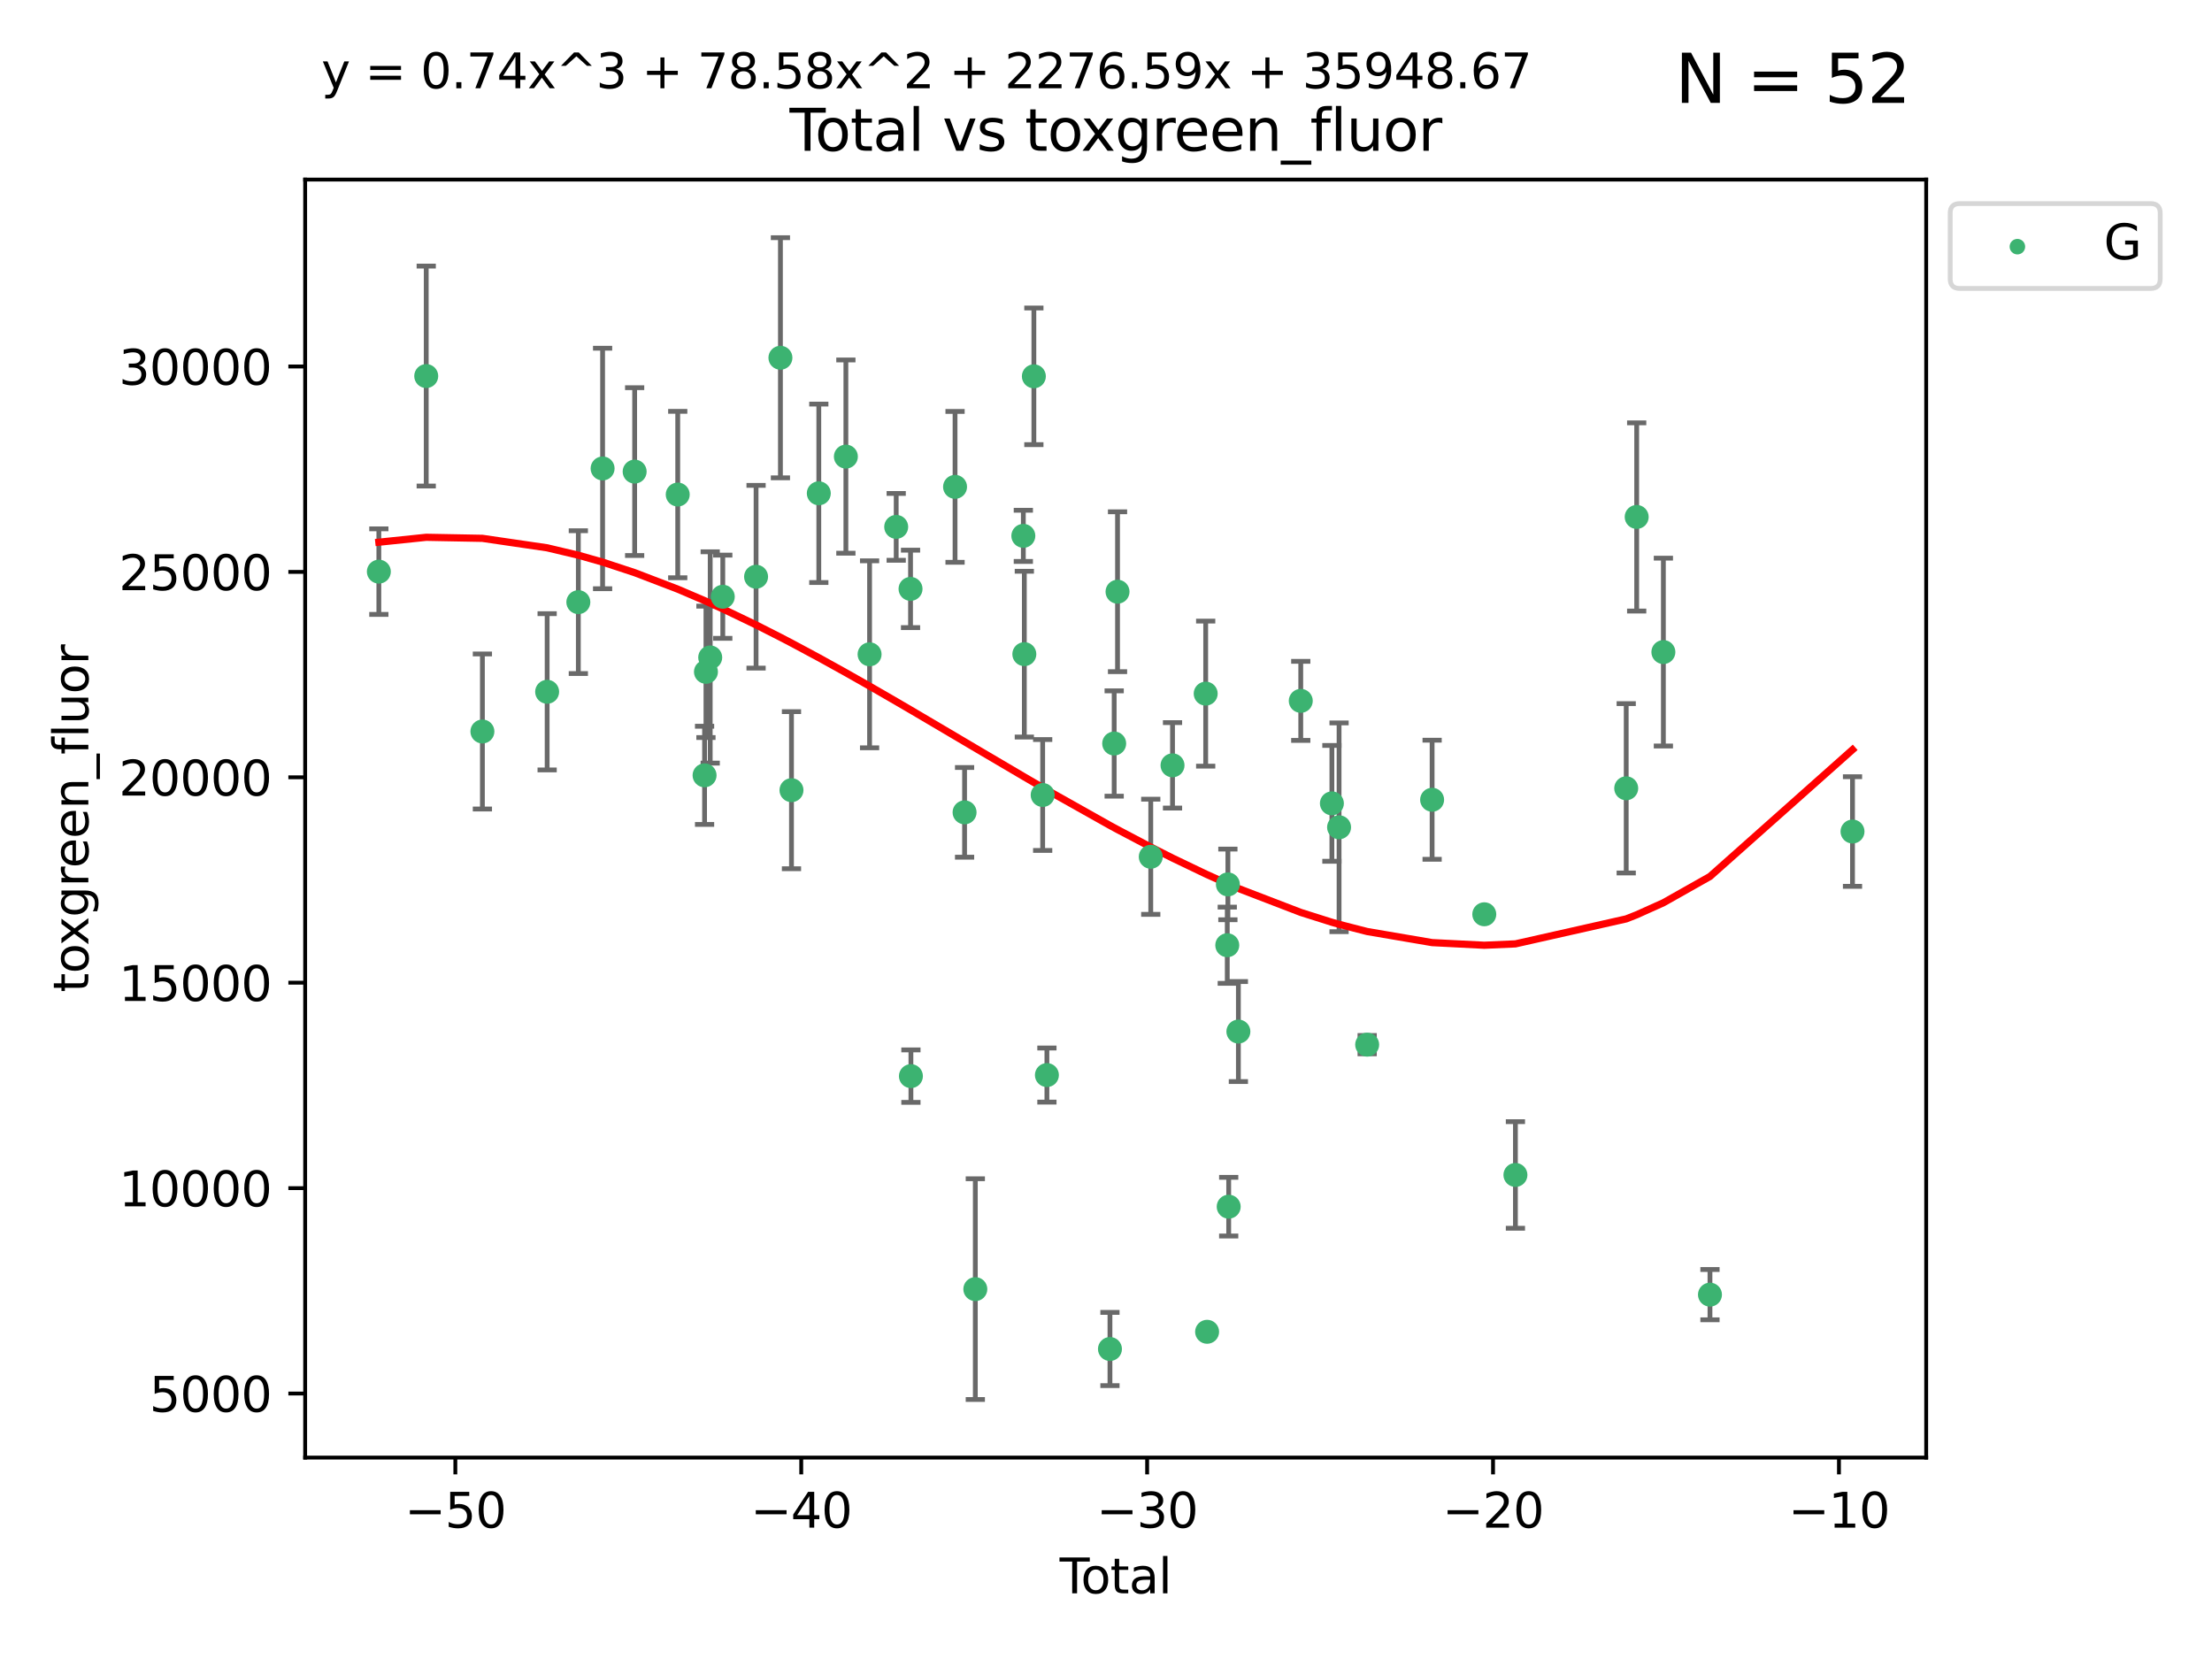 <?xml version="1.0" encoding="utf-8" standalone="no"?>
<!DOCTYPE svg PUBLIC "-//W3C//DTD SVG 1.1//EN"
  "http://www.w3.org/Graphics/SVG/1.1/DTD/svg11.dtd">
<svg xmlns:xlink="http://www.w3.org/1999/xlink" width="460.8pt" height="345.6pt" viewBox="0 0 460.8 345.6" xmlns="http://www.w3.org/2000/svg" version="1.1">
 <defs>
  <style type="text/css">*{stroke-linejoin: round; stroke-linecap: butt}</style>
 </defs>
 <g id="figure_1">
  <g id="patch_1">
   <path d="M 0 345.6 
L 460.8 345.6 
L 460.8 0 
L 0 0 
z
" style="fill: #ffffff"/>
  </g>
  <g id="axes_1">
   <g id="patch_2">
    <path d="M 63.571 303.64 
L 401.26 303.64 
L 401.26 37.411 
L 63.571 37.411 
z
" style="fill: #ffffff"/>
   </g>
   <g id="PathCollection_1">
    <defs>
     <path id="m02757bc2ba" d="M 0 1.118 
C 0.297 1.118 0.581 1 0.791 0.791 
C 1 0.581 1.118 0.297 1.118 0 
C 1.118 -0.297 1 -0.581 0.791 -0.791 
C 0.581 -1 0.297 -1.118 0 -1.118 
C -0.297 -1.118 -0.581 -1 -0.791 -0.791 
C -1 -0.581 -1.118 -0.297 -1.118 0 
C -1.118 0.297 -1 0.581 -0.791 0.791 
C -0.581 1 -0.297 1.118 0 1.118 
z
" style="stroke: #3cb371"/>
    </defs>
    <g clip-path="url(#p86a094f78d)">
     <use xlink:href="#m02757bc2ba" x="78.921" y="119.081" style="fill: #3cb371; stroke: #3cb371"/>
     <use xlink:href="#m02757bc2ba" x="88.792" y="78.341" style="fill: #3cb371; stroke: #3cb371"/>
     <use xlink:href="#m02757bc2ba" x="100.493" y="152.382" style="fill: #3cb371; stroke: #3cb371"/>
     <use xlink:href="#m02757bc2ba" x="113.98" y="144.112" style="fill: #3cb371; stroke: #3cb371"/>
     <use xlink:href="#m02757bc2ba" x="120.479" y="125.437" style="fill: #3cb371; stroke: #3cb371"/>
     <use xlink:href="#m02757bc2ba" x="125.533" y="97.589" style="fill: #3cb371; stroke: #3cb371"/>
     <use xlink:href="#m02757bc2ba" x="132.209" y="98.241" style="fill: #3cb371; stroke: #3cb371"/>
     <use xlink:href="#m02757bc2ba" x="141.185" y="103.021" style="fill: #3cb371; stroke: #3cb371"/>
     <use xlink:href="#m02757bc2ba" x="146.775" y="161.515" style="fill: #3cb371; stroke: #3cb371"/>
     <use xlink:href="#m02757bc2ba" x="147.063" y="139.956" style="fill: #3cb371; stroke: #3cb371"/>
     <use xlink:href="#m02757bc2ba" x="147.95" y="136.96" style="fill: #3cb371; stroke: #3cb371"/>
     <use xlink:href="#m02757bc2ba" x="150.568" y="124.311" style="fill: #3cb371; stroke: #3cb371"/>
     <use xlink:href="#m02757bc2ba" x="157.504" y="120.145" style="fill: #3cb371; stroke: #3cb371"/>
     <use xlink:href="#m02757bc2ba" x="162.577" y="74.527" style="fill: #3cb371; stroke: #3cb371"/>
     <use xlink:href="#m02757bc2ba" x="164.88" y="164.609" style="fill: #3cb371; stroke: #3cb371"/>
     <use xlink:href="#m02757bc2ba" x="170.572" y="102.764" style="fill: #3cb371; stroke: #3cb371"/>
     <use xlink:href="#m02757bc2ba" x="176.212" y="95.117" style="fill: #3cb371; stroke: #3cb371"/>
     <use xlink:href="#m02757bc2ba" x="181.15" y="136.304" style="fill: #3cb371; stroke: #3cb371"/>
     <use xlink:href="#m02757bc2ba" x="186.695" y="109.759" style="fill: #3cb371; stroke: #3cb371"/>
     <use xlink:href="#m02757bc2ba" x="189.682" y="122.676" style="fill: #3cb371; stroke: #3cb371"/>
     <use xlink:href="#m02757bc2ba" x="189.76" y="224.177" style="fill: #3cb371; stroke: #3cb371"/>
     <use xlink:href="#m02757bc2ba" x="198.955" y="101.42" style="fill: #3cb371; stroke: #3cb371"/>
     <use xlink:href="#m02757bc2ba" x="200.939" y="169.228" style="fill: #3cb371; stroke: #3cb371"/>
     <use xlink:href="#m02757bc2ba" x="203.178" y="268.548" style="fill: #3cb371; stroke: #3cb371"/>
     <use xlink:href="#m02757bc2ba" x="213.179" y="111.627" style="fill: #3cb371; stroke: #3cb371"/>
     <use xlink:href="#m02757bc2ba" x="213.387" y="136.27" style="fill: #3cb371; stroke: #3cb371"/>
     <use xlink:href="#m02757bc2ba" x="215.374" y="78.394" style="fill: #3cb371; stroke: #3cb371"/>
     <use xlink:href="#m02757bc2ba" x="217.208" y="165.612" style="fill: #3cb371; stroke: #3cb371"/>
     <use xlink:href="#m02757bc2ba" x="218.09" y="223.956" style="fill: #3cb371; stroke: #3cb371"/>
     <use xlink:href="#m02757bc2ba" x="231.224" y="281.024" style="fill: #3cb371; stroke: #3cb371"/>
     <use xlink:href="#m02757bc2ba" x="232.104" y="154.887" style="fill: #3cb371; stroke: #3cb371"/>
     <use xlink:href="#m02757bc2ba" x="232.802" y="123.264" style="fill: #3cb371; stroke: #3cb371"/>
     <use xlink:href="#m02757bc2ba" x="239.724" y="178.481" style="fill: #3cb371; stroke: #3cb371"/>
     <use xlink:href="#m02757bc2ba" x="244.258" y="159.433" style="fill: #3cb371; stroke: #3cb371"/>
     <use xlink:href="#m02757bc2ba" x="251.167" y="144.495" style="fill: #3cb371; stroke: #3cb371"/>
     <use xlink:href="#m02757bc2ba" x="251.462" y="277.436" style="fill: #3cb371; stroke: #3cb371"/>
     <use xlink:href="#m02757bc2ba" x="255.663" y="196.908" style="fill: #3cb371; stroke: #3cb371"/>
     <use xlink:href="#m02757bc2ba" x="255.793" y="184.238" style="fill: #3cb371; stroke: #3cb371"/>
     <use xlink:href="#m02757bc2ba" x="255.96" y="251.374" style="fill: #3cb371; stroke: #3cb371"/>
     <use xlink:href="#m02757bc2ba" x="257.978" y="214.891" style="fill: #3cb371; stroke: #3cb371"/>
     <use xlink:href="#m02757bc2ba" x="270.973" y="146.002" style="fill: #3cb371; stroke: #3cb371"/>
     <use xlink:href="#m02757bc2ba" x="277.458" y="167.356" style="fill: #3cb371; stroke: #3cb371"/>
     <use xlink:href="#m02757bc2ba" x="278.954" y="172.338" style="fill: #3cb371; stroke: #3cb371"/>
     <use xlink:href="#m02757bc2ba" x="284.806" y="217.622" style="fill: #3cb371; stroke: #3cb371"/>
     <use xlink:href="#m02757bc2ba" x="298.336" y="166.603" style="fill: #3cb371; stroke: #3cb371"/>
     <use xlink:href="#m02757bc2ba" x="309.203" y="190.46" style="fill: #3cb371; stroke: #3cb371"/>
     <use xlink:href="#m02757bc2ba" x="315.691" y="244.763" style="fill: #3cb371; stroke: #3cb371"/>
     <use xlink:href="#m02757bc2ba" x="338.77" y="164.215" style="fill: #3cb371; stroke: #3cb371"/>
     <use xlink:href="#m02757bc2ba" x="340.952" y="107.688" style="fill: #3cb371; stroke: #3cb371"/>
     <use xlink:href="#m02757bc2ba" x="346.513" y="135.838" style="fill: #3cb371; stroke: #3cb371"/>
     <use xlink:href="#m02757bc2ba" x="356.217" y="269.698" style="fill: #3cb371; stroke: #3cb371"/>
     <use xlink:href="#m02757bc2ba" x="385.911" y="173.22" style="fill: #3cb371; stroke: #3cb371"/>
    </g>
   </g>
   <g id="matplotlib.axis_1">
    <g id="xtick_1">
     <g id="line2d_1">
      <defs>
       <path id="m4c4e59c11f" d="M 0 0 
L 0 3.5 
" style="stroke: #000000; stroke-width: 0.8"/>
      </defs>
      <g>
       <use xlink:href="#m4c4e59c11f" x="94.856" y="303.64" style="stroke: #000000; stroke-width: 0.8"/>
      </g>
     </g>
     <g id="text_1">
      <!-- −50 -->
      <g transform="translate(84.304 318.238)scale(0.1 -0.1)">
       <defs>
        <path id="DejaVuSans-2212" d="M 678 2272 
L 4684 2272 
L 4684 1741 
L 678 1741 
L 678 2272 
z
" transform="scale(0.016)"/>
        <path id="DejaVuSans-35" d="M 691 4666 
L 3169 4666 
L 3169 4134 
L 1269 4134 
L 1269 2991 
Q 1406 3038 1543 3061 
Q 1681 3084 1819 3084 
Q 2600 3084 3056 2656 
Q 3513 2228 3513 1497 
Q 3513 744 3044 326 
Q 2575 -91 1722 -91 
Q 1428 -91 1123 -41 
Q 819 9 494 109 
L 494 744 
Q 775 591 1075 516 
Q 1375 441 1709 441 
Q 2250 441 2565 725 
Q 2881 1009 2881 1497 
Q 2881 1984 2565 2268 
Q 2250 2553 1709 2553 
Q 1456 2553 1204 2497 
Q 953 2441 691 2322 
L 691 4666 
z
" transform="scale(0.016)"/>
        <path id="DejaVuSans-30" d="M 2034 4250 
Q 1547 4250 1301 3770 
Q 1056 3291 1056 2328 
Q 1056 1369 1301 889 
Q 1547 409 2034 409 
Q 2525 409 2770 889 
Q 3016 1369 3016 2328 
Q 3016 3291 2770 3770 
Q 2525 4250 2034 4250 
z
M 2034 4750 
Q 2819 4750 3233 4129 
Q 3647 3509 3647 2328 
Q 3647 1150 3233 529 
Q 2819 -91 2034 -91 
Q 1250 -91 836 529 
Q 422 1150 422 2328 
Q 422 3509 836 4129 
Q 1250 4750 2034 4750 
z
" transform="scale(0.016)"/>
       </defs>
       <use xlink:href="#DejaVuSans-2212"/>
       <use xlink:href="#DejaVuSans-35" x="83.789"/>
       <use xlink:href="#DejaVuSans-30" x="147.412"/>
      </g>
     </g>
    </g>
    <g id="xtick_2">
     <g id="line2d_2">
      <g>
       <use xlink:href="#m4c4e59c11f" x="166.914" y="303.64" style="stroke: #000000; stroke-width: 0.8"/>
      </g>
     </g>
     <g id="text_2">
      <!-- −40 -->
      <g transform="translate(156.361 318.238)scale(0.1 -0.1)">
       <defs>
        <path id="DejaVuSans-34" d="M 2419 4116 
L 825 1625 
L 2419 1625 
L 2419 4116 
z
M 2253 4666 
L 3047 4666 
L 3047 1625 
L 3713 1625 
L 3713 1100 
L 3047 1100 
L 3047 0 
L 2419 0 
L 2419 1100 
L 313 1100 
L 313 1709 
L 2253 4666 
z
" transform="scale(0.016)"/>
       </defs>
       <use xlink:href="#DejaVuSans-2212"/>
       <use xlink:href="#DejaVuSans-34" x="83.789"/>
       <use xlink:href="#DejaVuSans-30" x="147.412"/>
      </g>
     </g>
    </g>
    <g id="xtick_3">
     <g id="line2d_3">
      <g>
       <use xlink:href="#m4c4e59c11f" x="238.971" y="303.64" style="stroke: #000000; stroke-width: 0.8"/>
      </g>
     </g>
     <g id="text_3">
      <!-- −30 -->
      <g transform="translate(228.419 318.238)scale(0.1 -0.1)">
       <defs>
        <path id="DejaVuSans-33" d="M 2597 2516 
Q 3050 2419 3304 2112 
Q 3559 1806 3559 1356 
Q 3559 666 3084 287 
Q 2609 -91 1734 -91 
Q 1441 -91 1130 -33 
Q 819 25 488 141 
L 488 750 
Q 750 597 1062 519 
Q 1375 441 1716 441 
Q 2309 441 2620 675 
Q 2931 909 2931 1356 
Q 2931 1769 2642 2001 
Q 2353 2234 1838 2234 
L 1294 2234 
L 1294 2753 
L 1863 2753 
Q 2328 2753 2575 2939 
Q 2822 3125 2822 3475 
Q 2822 3834 2567 4026 
Q 2313 4219 1838 4219 
Q 1578 4219 1281 4162 
Q 984 4106 628 3988 
L 628 4550 
Q 988 4650 1302 4700 
Q 1616 4750 1894 4750 
Q 2613 4750 3031 4423 
Q 3450 4097 3450 3541 
Q 3450 3153 3228 2886 
Q 3006 2619 2597 2516 
z
" transform="scale(0.016)"/>
       </defs>
       <use xlink:href="#DejaVuSans-2212"/>
       <use xlink:href="#DejaVuSans-33" x="83.789"/>
       <use xlink:href="#DejaVuSans-30" x="147.412"/>
      </g>
     </g>
    </g>
    <g id="xtick_4">
     <g id="line2d_4">
      <g>
       <use xlink:href="#m4c4e59c11f" x="311.029" y="303.64" style="stroke: #000000; stroke-width: 0.8"/>
      </g>
     </g>
     <g id="text_4">
      <!-- −20 -->
      <g transform="translate(300.476 318.238)scale(0.1 -0.1)">
       <defs>
        <path id="DejaVuSans-32" d="M 1228 531 
L 3431 531 
L 3431 0 
L 469 0 
L 469 531 
Q 828 903 1448 1529 
Q 2069 2156 2228 2338 
Q 2531 2678 2651 2914 
Q 2772 3150 2772 3378 
Q 2772 3750 2511 3984 
Q 2250 4219 1831 4219 
Q 1534 4219 1204 4116 
Q 875 4013 500 3803 
L 500 4441 
Q 881 4594 1212 4672 
Q 1544 4750 1819 4750 
Q 2544 4750 2975 4387 
Q 3406 4025 3406 3419 
Q 3406 3131 3298 2873 
Q 3191 2616 2906 2266 
Q 2828 2175 2409 1742 
Q 1991 1309 1228 531 
z
" transform="scale(0.016)"/>
       </defs>
       <use xlink:href="#DejaVuSans-2212"/>
       <use xlink:href="#DejaVuSans-32" x="83.789"/>
       <use xlink:href="#DejaVuSans-30" x="147.412"/>
      </g>
     </g>
    </g>
    <g id="xtick_5">
     <g id="line2d_5">
      <g>
       <use xlink:href="#m4c4e59c11f" x="383.086" y="303.64" style="stroke: #000000; stroke-width: 0.8"/>
      </g>
     </g>
     <g id="text_5">
      <!-- −10 -->
      <g transform="translate(372.534 318.238)scale(0.1 -0.1)">
       <defs>
        <path id="DejaVuSans-31" d="M 794 531 
L 1825 531 
L 1825 4091 
L 703 3866 
L 703 4441 
L 1819 4666 
L 2450 4666 
L 2450 531 
L 3481 531 
L 3481 0 
L 794 0 
L 794 531 
z
" transform="scale(0.016)"/>
       </defs>
       <use xlink:href="#DejaVuSans-2212"/>
       <use xlink:href="#DejaVuSans-31" x="83.789"/>
       <use xlink:href="#DejaVuSans-30" x="147.412"/>
      </g>
     </g>
    </g>
    <g id="text_6">
     <!-- Total -->
     <g transform="translate(220.739 331.917)scale(0.1 -0.1)">
      <defs>
       <path id="DejaVuSans-54" d="M -19 4666 
L 3928 4666 
L 3928 4134 
L 2272 4134 
L 2272 0 
L 1638 0 
L 1638 4134 
L -19 4134 
L -19 4666 
z
" transform="scale(0.016)"/>
       <path id="DejaVuSans-6f" d="M 1959 3097 
Q 1497 3097 1228 2736 
Q 959 2375 959 1747 
Q 959 1119 1226 758 
Q 1494 397 1959 397 
Q 2419 397 2687 759 
Q 2956 1122 2956 1747 
Q 2956 2369 2687 2733 
Q 2419 3097 1959 3097 
z
M 1959 3584 
Q 2709 3584 3137 3096 
Q 3566 2609 3566 1747 
Q 3566 888 3137 398 
Q 2709 -91 1959 -91 
Q 1206 -91 779 398 
Q 353 888 353 1747 
Q 353 2609 779 3096 
Q 1206 3584 1959 3584 
z
" transform="scale(0.016)"/>
       <path id="DejaVuSans-74" d="M 1172 4494 
L 1172 3500 
L 2356 3500 
L 2356 3053 
L 1172 3053 
L 1172 1153 
Q 1172 725 1289 603 
Q 1406 481 1766 481 
L 2356 481 
L 2356 0 
L 1766 0 
Q 1100 0 847 248 
Q 594 497 594 1153 
L 594 3053 
L 172 3053 
L 172 3500 
L 594 3500 
L 594 4494 
L 1172 4494 
z
" transform="scale(0.016)"/>
       <path id="DejaVuSans-61" d="M 2194 1759 
Q 1497 1759 1228 1600 
Q 959 1441 959 1056 
Q 959 750 1161 570 
Q 1363 391 1709 391 
Q 2188 391 2477 730 
Q 2766 1069 2766 1631 
L 2766 1759 
L 2194 1759 
z
M 3341 1997 
L 3341 0 
L 2766 0 
L 2766 531 
Q 2569 213 2275 61 
Q 1981 -91 1556 -91 
Q 1019 -91 701 211 
Q 384 513 384 1019 
Q 384 1609 779 1909 
Q 1175 2209 1959 2209 
L 2766 2209 
L 2766 2266 
Q 2766 2663 2505 2880 
Q 2244 3097 1772 3097 
Q 1472 3097 1187 3025 
Q 903 2953 641 2809 
L 641 3341 
Q 956 3463 1253 3523 
Q 1550 3584 1831 3584 
Q 2591 3584 2966 3190 
Q 3341 2797 3341 1997 
z
" transform="scale(0.016)"/>
       <path id="DejaVuSans-6c" d="M 603 4863 
L 1178 4863 
L 1178 0 
L 603 0 
L 603 4863 
z
" transform="scale(0.016)"/>
      </defs>
      <use xlink:href="#DejaVuSans-54"/>
      <use xlink:href="#DejaVuSans-6f" x="44.084"/>
      <use xlink:href="#DejaVuSans-74" x="105.266"/>
      <use xlink:href="#DejaVuSans-61" x="144.475"/>
      <use xlink:href="#DejaVuSans-6c" x="205.754"/>
     </g>
    </g>
   </g>
   <g id="matplotlib.axis_2">
    <g id="ytick_1">
     <g id="line2d_6">
      <defs>
       <path id="m1759aaa1ae" d="M 0 0 
L -3.5 0 
" style="stroke: #000000; stroke-width: 0.8"/>
      </defs>
      <g>
       <use xlink:href="#m1759aaa1ae" x="63.571" y="290.297" style="stroke: #000000; stroke-width: 0.8"/>
      </g>
     </g>
     <g id="text_7">
      <!-- 5000 -->
      <g transform="translate(31.121 294.096)scale(0.1 -0.1)">
       <use xlink:href="#DejaVuSans-35"/>
       <use xlink:href="#DejaVuSans-30" x="63.623"/>
       <use xlink:href="#DejaVuSans-30" x="127.246"/>
       <use xlink:href="#DejaVuSans-30" x="190.869"/>
      </g>
     </g>
    </g>
    <g id="ytick_2">
     <g id="line2d_7">
      <g>
       <use xlink:href="#m1759aaa1ae" x="63.571" y="247.507" style="stroke: #000000; stroke-width: 0.8"/>
      </g>
     </g>
     <g id="text_8">
      <!-- 10000 -->
      <g transform="translate(24.759 251.306)scale(0.1 -0.1)">
       <use xlink:href="#DejaVuSans-31"/>
       <use xlink:href="#DejaVuSans-30" x="63.623"/>
       <use xlink:href="#DejaVuSans-30" x="127.246"/>
       <use xlink:href="#DejaVuSans-30" x="190.869"/>
       <use xlink:href="#DejaVuSans-30" x="254.492"/>
      </g>
     </g>
    </g>
    <g id="ytick_3">
     <g id="line2d_8">
      <g>
       <use xlink:href="#m1759aaa1ae" x="63.571" y="204.717" style="stroke: #000000; stroke-width: 0.8"/>
      </g>
     </g>
     <g id="text_9">
      <!-- 15000 -->
      <g transform="translate(24.759 208.516)scale(0.1 -0.1)">
       <use xlink:href="#DejaVuSans-31"/>
       <use xlink:href="#DejaVuSans-35" x="63.623"/>
       <use xlink:href="#DejaVuSans-30" x="127.246"/>
       <use xlink:href="#DejaVuSans-30" x="190.869"/>
       <use xlink:href="#DejaVuSans-30" x="254.492"/>
      </g>
     </g>
    </g>
    <g id="ytick_4">
     <g id="line2d_9">
      <g>
       <use xlink:href="#m1759aaa1ae" x="63.571" y="161.927" style="stroke: #000000; stroke-width: 0.8"/>
      </g>
     </g>
     <g id="text_10">
      <!-- 20000 -->
      <g transform="translate(24.759 165.726)scale(0.1 -0.1)">
       <use xlink:href="#DejaVuSans-32"/>
       <use xlink:href="#DejaVuSans-30" x="63.623"/>
       <use xlink:href="#DejaVuSans-30" x="127.246"/>
       <use xlink:href="#DejaVuSans-30" x="190.869"/>
       <use xlink:href="#DejaVuSans-30" x="254.492"/>
      </g>
     </g>
    </g>
    <g id="ytick_5">
     <g id="line2d_10">
      <g>
       <use xlink:href="#m1759aaa1ae" x="63.571" y="119.136" style="stroke: #000000; stroke-width: 0.8"/>
      </g>
     </g>
     <g id="text_11">
      <!-- 25000 -->
      <g transform="translate(24.759 122.936)scale(0.1 -0.1)">
       <use xlink:href="#DejaVuSans-32"/>
       <use xlink:href="#DejaVuSans-35" x="63.623"/>
       <use xlink:href="#DejaVuSans-30" x="127.246"/>
       <use xlink:href="#DejaVuSans-30" x="190.869"/>
       <use xlink:href="#DejaVuSans-30" x="254.492"/>
      </g>
     </g>
    </g>
    <g id="ytick_6">
     <g id="line2d_11">
      <g>
       <use xlink:href="#m1759aaa1ae" x="63.571" y="76.346" style="stroke: #000000; stroke-width: 0.8"/>
      </g>
     </g>
     <g id="text_12">
      <!-- 30000 -->
      <g transform="translate(24.759 80.146)scale(0.1 -0.1)">
       <use xlink:href="#DejaVuSans-33"/>
       <use xlink:href="#DejaVuSans-30" x="63.623"/>
       <use xlink:href="#DejaVuSans-30" x="127.246"/>
       <use xlink:href="#DejaVuSans-30" x="190.869"/>
       <use xlink:href="#DejaVuSans-30" x="254.492"/>
      </g>
     </g>
    </g>
    <g id="text_13">
     <!-- toxgreen_fluor -->
     <g transform="translate(18.401 206.72)rotate(-90)scale(0.1 -0.1)">
      <defs>
       <path id="DejaVuSans-78" d="M 3513 3500 
L 2247 1797 
L 3578 0 
L 2900 0 
L 1881 1375 
L 863 0 
L 184 0 
L 1544 1831 
L 300 3500 
L 978 3500 
L 1906 2253 
L 2834 3500 
L 3513 3500 
z
" transform="scale(0.016)"/>
       <path id="DejaVuSans-67" d="M 2906 1791 
Q 2906 2416 2648 2759 
Q 2391 3103 1925 3103 
Q 1463 3103 1205 2759 
Q 947 2416 947 1791 
Q 947 1169 1205 825 
Q 1463 481 1925 481 
Q 2391 481 2648 825 
Q 2906 1169 2906 1791 
z
M 3481 434 
Q 3481 -459 3084 -895 
Q 2688 -1331 1869 -1331 
Q 1566 -1331 1297 -1286 
Q 1028 -1241 775 -1147 
L 775 -588 
Q 1028 -725 1275 -790 
Q 1522 -856 1778 -856 
Q 2344 -856 2625 -561 
Q 2906 -266 2906 331 
L 2906 616 
Q 2728 306 2450 153 
Q 2172 0 1784 0 
Q 1141 0 747 490 
Q 353 981 353 1791 
Q 353 2603 747 3093 
Q 1141 3584 1784 3584 
Q 2172 3584 2450 3431 
Q 2728 3278 2906 2969 
L 2906 3500 
L 3481 3500 
L 3481 434 
z
" transform="scale(0.016)"/>
       <path id="DejaVuSans-72" d="M 2631 2963 
Q 2534 3019 2420 3045 
Q 2306 3072 2169 3072 
Q 1681 3072 1420 2755 
Q 1159 2438 1159 1844 
L 1159 0 
L 581 0 
L 581 3500 
L 1159 3500 
L 1159 2956 
Q 1341 3275 1631 3429 
Q 1922 3584 2338 3584 
Q 2397 3584 2469 3576 
Q 2541 3569 2628 3553 
L 2631 2963 
z
" transform="scale(0.016)"/>
       <path id="DejaVuSans-65" d="M 3597 1894 
L 3597 1613 
L 953 1613 
Q 991 1019 1311 708 
Q 1631 397 2203 397 
Q 2534 397 2845 478 
Q 3156 559 3463 722 
L 3463 178 
Q 3153 47 2828 -22 
Q 2503 -91 2169 -91 
Q 1331 -91 842 396 
Q 353 884 353 1716 
Q 353 2575 817 3079 
Q 1281 3584 2069 3584 
Q 2775 3584 3186 3129 
Q 3597 2675 3597 1894 
z
M 3022 2063 
Q 3016 2534 2758 2815 
Q 2500 3097 2075 3097 
Q 1594 3097 1305 2825 
Q 1016 2553 972 2059 
L 3022 2063 
z
" transform="scale(0.016)"/>
       <path id="DejaVuSans-6e" d="M 3513 2113 
L 3513 0 
L 2938 0 
L 2938 2094 
Q 2938 2591 2744 2837 
Q 2550 3084 2163 3084 
Q 1697 3084 1428 2787 
Q 1159 2491 1159 1978 
L 1159 0 
L 581 0 
L 581 3500 
L 1159 3500 
L 1159 2956 
Q 1366 3272 1645 3428 
Q 1925 3584 2291 3584 
Q 2894 3584 3203 3211 
Q 3513 2838 3513 2113 
z
" transform="scale(0.016)"/>
       <path id="DejaVuSans-5f" d="M 3263 -1063 
L 3263 -1509 
L -63 -1509 
L -63 -1063 
L 3263 -1063 
z
" transform="scale(0.016)"/>
       <path id="DejaVuSans-66" d="M 2375 4863 
L 2375 4384 
L 1825 4384 
Q 1516 4384 1395 4259 
Q 1275 4134 1275 3809 
L 1275 3500 
L 2222 3500 
L 2222 3053 
L 1275 3053 
L 1275 0 
L 697 0 
L 697 3053 
L 147 3053 
L 147 3500 
L 697 3500 
L 697 3744 
Q 697 4328 969 4595 
Q 1241 4863 1831 4863 
L 2375 4863 
z
" transform="scale(0.016)"/>
       <path id="DejaVuSans-75" d="M 544 1381 
L 544 3500 
L 1119 3500 
L 1119 1403 
Q 1119 906 1312 657 
Q 1506 409 1894 409 
Q 2359 409 2629 706 
Q 2900 1003 2900 1516 
L 2900 3500 
L 3475 3500 
L 3475 0 
L 2900 0 
L 2900 538 
Q 2691 219 2414 64 
Q 2138 -91 1772 -91 
Q 1169 -91 856 284 
Q 544 659 544 1381 
z
M 1991 3584 
L 1991 3584 
z
" transform="scale(0.016)"/>
      </defs>
      <use xlink:href="#DejaVuSans-74"/>
      <use xlink:href="#DejaVuSans-6f" x="39.209"/>
      <use xlink:href="#DejaVuSans-78" x="97.266"/>
      <use xlink:href="#DejaVuSans-67" x="156.445"/>
      <use xlink:href="#DejaVuSans-72" x="219.922"/>
      <use xlink:href="#DejaVuSans-65" x="258.785"/>
      <use xlink:href="#DejaVuSans-65" x="320.309"/>
      <use xlink:href="#DejaVuSans-6e" x="381.832"/>
      <use xlink:href="#DejaVuSans-5f" x="445.211"/>
      <use xlink:href="#DejaVuSans-66" x="495.211"/>
      <use xlink:href="#DejaVuSans-6c" x="530.416"/>
      <use xlink:href="#DejaVuSans-75" x="558.199"/>
      <use xlink:href="#DejaVuSans-6f" x="621.578"/>
      <use xlink:href="#DejaVuSans-72" x="682.76"/>
     </g>
    </g>
   </g>
   <g id="LineCollection_1">
    <path d="M 78.921 127.994 
L 78.921 110.168 
" clip-path="url(#p86a094f78d)" style="fill: none; stroke: #696969"/>
    <path d="M 88.792 101.251 
L 88.792 55.431 
" clip-path="url(#p86a094f78d)" style="fill: none; stroke: #696969"/>
    <path d="M 100.493 168.53 
L 100.493 136.235 
" clip-path="url(#p86a094f78d)" style="fill: none; stroke: #696969"/>
    <path d="M 113.98 160.386 
L 113.98 127.837 
" clip-path="url(#p86a094f78d)" style="fill: none; stroke: #696969"/>
    <path d="M 120.479 140.311 
L 120.479 110.564 
" clip-path="url(#p86a094f78d)" style="fill: none; stroke: #696969"/>
    <path d="M 125.533 122.638 
L 125.533 72.54 
" clip-path="url(#p86a094f78d)" style="fill: none; stroke: #696969"/>
    <path d="M 132.209 115.721 
L 132.209 80.762 
" clip-path="url(#p86a094f78d)" style="fill: none; stroke: #696969"/>
    <path d="M 141.185 120.353 
L 141.185 85.69 
" clip-path="url(#p86a094f78d)" style="fill: none; stroke: #696969"/>
    <path d="M 146.775 171.74 
L 146.775 151.29 
" clip-path="url(#p86a094f78d)" style="fill: none; stroke: #696969"/>
    <path d="M 147.063 153.639 
L 147.063 126.273 
" clip-path="url(#p86a094f78d)" style="fill: none; stroke: #696969"/>
    <path d="M 147.95 158.972 
L 147.95 114.948 
" clip-path="url(#p86a094f78d)" style="fill: none; stroke: #696969"/>
    <path d="M 150.568 132.977 
L 150.568 115.644 
" clip-path="url(#p86a094f78d)" style="fill: none; stroke: #696969"/>
    <path d="M 157.504 139.181 
L 157.504 101.11 
" clip-path="url(#p86a094f78d)" style="fill: none; stroke: #696969"/>
    <path d="M 162.577 99.542 
L 162.577 49.513 
" clip-path="url(#p86a094f78d)" style="fill: none; stroke: #696969"/>
    <path d="M 164.88 180.968 
L 164.88 148.249 
" clip-path="url(#p86a094f78d)" style="fill: none; stroke: #696969"/>
    <path d="M 170.572 121.352 
L 170.572 84.176 
" clip-path="url(#p86a094f78d)" style="fill: none; stroke: #696969"/>
    <path d="M 176.212 115.244 
L 176.212 74.99 
" clip-path="url(#p86a094f78d)" style="fill: none; stroke: #696969"/>
    <path d="M 181.15 155.784 
L 181.15 116.824 
" clip-path="url(#p86a094f78d)" style="fill: none; stroke: #696969"/>
    <path d="M 186.695 116.719 
L 186.695 102.799 
" clip-path="url(#p86a094f78d)" style="fill: none; stroke: #696969"/>
    <path d="M 189.682 130.743 
L 189.682 114.61 
" clip-path="url(#p86a094f78d)" style="fill: none; stroke: #696969"/>
    <path d="M 189.76 229.641 
L 189.76 218.713 
" clip-path="url(#p86a094f78d)" style="fill: none; stroke: #696969"/>
    <path d="M 198.955 117.132 
L 198.955 85.708 
" clip-path="url(#p86a094f78d)" style="fill: none; stroke: #696969"/>
    <path d="M 200.939 178.57 
L 200.939 159.886 
" clip-path="url(#p86a094f78d)" style="fill: none; stroke: #696969"/>
    <path d="M 203.178 291.539 
L 203.178 245.558 
" clip-path="url(#p86a094f78d)" style="fill: none; stroke: #696969"/>
    <path d="M 213.179 116.956 
L 213.179 106.298 
" clip-path="url(#p86a094f78d)" style="fill: none; stroke: #696969"/>
    <path d="M 213.387 153.54 
L 213.387 119.001 
" clip-path="url(#p86a094f78d)" style="fill: none; stroke: #696969"/>
    <path d="M 215.374 92.626 
L 215.374 64.162 
" clip-path="url(#p86a094f78d)" style="fill: none; stroke: #696969"/>
    <path d="M 217.208 177.16 
L 217.208 154.064 
" clip-path="url(#p86a094f78d)" style="fill: none; stroke: #696969"/>
    <path d="M 218.09 229.59 
L 218.09 218.322 
" clip-path="url(#p86a094f78d)" style="fill: none; stroke: #696969"/>
    <path d="M 231.224 288.654 
L 231.224 273.394 
" clip-path="url(#p86a094f78d)" style="fill: none; stroke: #696969"/>
    <path d="M 232.104 165.857 
L 232.104 143.917 
" clip-path="url(#p86a094f78d)" style="fill: none; stroke: #696969"/>
    <path d="M 232.802 139.913 
L 232.802 106.614 
" clip-path="url(#p86a094f78d)" style="fill: none; stroke: #696969"/>
    <path d="M 239.724 190.475 
L 239.724 166.488 
" clip-path="url(#p86a094f78d)" style="fill: none; stroke: #696969"/>
    <path d="M 244.258 168.333 
L 244.258 150.534 
" clip-path="url(#p86a094f78d)" style="fill: none; stroke: #696969"/>
    <path d="M 251.167 159.601 
L 251.167 129.388 
" clip-path="url(#p86a094f78d)" style="fill: none; stroke: #696969"/>
    <path d="M 251.462 278.163 
L 251.462 276.709 
" clip-path="url(#p86a094f78d)" style="fill: none; stroke: #696969"/>
    <path d="M 255.663 204.844 
L 255.663 188.973 
" clip-path="url(#p86a094f78d)" style="fill: none; stroke: #696969"/>
    <path d="M 255.793 191.599 
L 255.793 176.876 
" clip-path="url(#p86a094f78d)" style="fill: none; stroke: #696969"/>
    <path d="M 255.96 257.483 
L 255.96 245.265 
" clip-path="url(#p86a094f78d)" style="fill: none; stroke: #696969"/>
    <path d="M 257.978 225.31 
L 257.978 204.472 
" clip-path="url(#p86a094f78d)" style="fill: none; stroke: #696969"/>
    <path d="M 270.973 154.239 
L 270.973 137.765 
" clip-path="url(#p86a094f78d)" style="fill: none; stroke: #696969"/>
    <path d="M 277.458 179.419 
L 277.458 155.293 
" clip-path="url(#p86a094f78d)" style="fill: none; stroke: #696969"/>
    <path d="M 278.954 194.085 
L 278.954 150.592 
" clip-path="url(#p86a094f78d)" style="fill: none; stroke: #696969"/>
    <path d="M 284.806 219.535 
L 284.806 215.708 
" clip-path="url(#p86a094f78d)" style="fill: none; stroke: #696969"/>
    <path d="M 298.336 179.008 
L 298.336 154.198 
" clip-path="url(#p86a094f78d)" style="fill: none; stroke: #696969"/>
    <path d="M 309.203 191.257 
L 309.203 189.662 
" clip-path="url(#p86a094f78d)" style="fill: none; stroke: #696969"/>
    <path d="M 315.691 255.868 
L 315.691 233.659 
" clip-path="url(#p86a094f78d)" style="fill: none; stroke: #696969"/>
    <path d="M 338.77 181.857 
L 338.77 146.573 
" clip-path="url(#p86a094f78d)" style="fill: none; stroke: #696969"/>
    <path d="M 340.952 127.291 
L 340.952 88.086 
" clip-path="url(#p86a094f78d)" style="fill: none; stroke: #696969"/>
    <path d="M 346.513 155.406 
L 346.513 116.271 
" clip-path="url(#p86a094f78d)" style="fill: none; stroke: #696969"/>
    <path d="M 356.217 274.936 
L 356.217 264.46 
" clip-path="url(#p86a094f78d)" style="fill: none; stroke: #696969"/>
    <path d="M 385.911 184.641 
L 385.911 161.799 
" clip-path="url(#p86a094f78d)" style="fill: none; stroke: #696969"/>
   </g>
   <g id="line2d_12">
    <defs>
     <path id="m7778e7cb36" d="M 2 0 
L -2 -0 
" style="stroke: #696969"/>
    </defs>
    <g clip-path="url(#p86a094f78d)">
     <use xlink:href="#m7778e7cb36" x="78.921" y="127.994" style="fill: #696969; stroke: #696969"/>
     <use xlink:href="#m7778e7cb36" x="88.792" y="101.251" style="fill: #696969; stroke: #696969"/>
     <use xlink:href="#m7778e7cb36" x="100.493" y="168.53" style="fill: #696969; stroke: #696969"/>
     <use xlink:href="#m7778e7cb36" x="113.98" y="160.386" style="fill: #696969; stroke: #696969"/>
     <use xlink:href="#m7778e7cb36" x="120.479" y="140.311" style="fill: #696969; stroke: #696969"/>
     <use xlink:href="#m7778e7cb36" x="125.533" y="122.638" style="fill: #696969; stroke: #696969"/>
     <use xlink:href="#m7778e7cb36" x="132.209" y="115.721" style="fill: #696969; stroke: #696969"/>
     <use xlink:href="#m7778e7cb36" x="141.185" y="120.353" style="fill: #696969; stroke: #696969"/>
     <use xlink:href="#m7778e7cb36" x="146.775" y="171.74" style="fill: #696969; stroke: #696969"/>
     <use xlink:href="#m7778e7cb36" x="147.063" y="153.639" style="fill: #696969; stroke: #696969"/>
     <use xlink:href="#m7778e7cb36" x="147.95" y="158.972" style="fill: #696969; stroke: #696969"/>
     <use xlink:href="#m7778e7cb36" x="150.568" y="132.977" style="fill: #696969; stroke: #696969"/>
     <use xlink:href="#m7778e7cb36" x="157.504" y="139.181" style="fill: #696969; stroke: #696969"/>
     <use xlink:href="#m7778e7cb36" x="162.577" y="99.542" style="fill: #696969; stroke: #696969"/>
     <use xlink:href="#m7778e7cb36" x="164.88" y="180.968" style="fill: #696969; stroke: #696969"/>
     <use xlink:href="#m7778e7cb36" x="170.572" y="121.352" style="fill: #696969; stroke: #696969"/>
     <use xlink:href="#m7778e7cb36" x="176.212" y="115.244" style="fill: #696969; stroke: #696969"/>
     <use xlink:href="#m7778e7cb36" x="181.15" y="155.784" style="fill: #696969; stroke: #696969"/>
     <use xlink:href="#m7778e7cb36" x="186.695" y="116.719" style="fill: #696969; stroke: #696969"/>
     <use xlink:href="#m7778e7cb36" x="189.682" y="130.743" style="fill: #696969; stroke: #696969"/>
     <use xlink:href="#m7778e7cb36" x="189.76" y="229.641" style="fill: #696969; stroke: #696969"/>
     <use xlink:href="#m7778e7cb36" x="198.955" y="117.132" style="fill: #696969; stroke: #696969"/>
     <use xlink:href="#m7778e7cb36" x="200.939" y="178.57" style="fill: #696969; stroke: #696969"/>
     <use xlink:href="#m7778e7cb36" x="203.178" y="291.539" style="fill: #696969; stroke: #696969"/>
     <use xlink:href="#m7778e7cb36" x="213.179" y="116.956" style="fill: #696969; stroke: #696969"/>
     <use xlink:href="#m7778e7cb36" x="213.387" y="153.54" style="fill: #696969; stroke: #696969"/>
     <use xlink:href="#m7778e7cb36" x="215.374" y="92.626" style="fill: #696969; stroke: #696969"/>
     <use xlink:href="#m7778e7cb36" x="217.208" y="177.16" style="fill: #696969; stroke: #696969"/>
     <use xlink:href="#m7778e7cb36" x="218.09" y="229.59" style="fill: #696969; stroke: #696969"/>
     <use xlink:href="#m7778e7cb36" x="231.224" y="288.654" style="fill: #696969; stroke: #696969"/>
     <use xlink:href="#m7778e7cb36" x="232.104" y="165.857" style="fill: #696969; stroke: #696969"/>
     <use xlink:href="#m7778e7cb36" x="232.802" y="139.913" style="fill: #696969; stroke: #696969"/>
     <use xlink:href="#m7778e7cb36" x="239.724" y="190.475" style="fill: #696969; stroke: #696969"/>
     <use xlink:href="#m7778e7cb36" x="244.258" y="168.333" style="fill: #696969; stroke: #696969"/>
     <use xlink:href="#m7778e7cb36" x="251.167" y="159.601" style="fill: #696969; stroke: #696969"/>
     <use xlink:href="#m7778e7cb36" x="251.462" y="278.163" style="fill: #696969; stroke: #696969"/>
     <use xlink:href="#m7778e7cb36" x="255.663" y="204.844" style="fill: #696969; stroke: #696969"/>
     <use xlink:href="#m7778e7cb36" x="255.793" y="191.599" style="fill: #696969; stroke: #696969"/>
     <use xlink:href="#m7778e7cb36" x="255.96" y="257.483" style="fill: #696969; stroke: #696969"/>
     <use xlink:href="#m7778e7cb36" x="257.978" y="225.31" style="fill: #696969; stroke: #696969"/>
     <use xlink:href="#m7778e7cb36" x="270.973" y="154.239" style="fill: #696969; stroke: #696969"/>
     <use xlink:href="#m7778e7cb36" x="277.458" y="179.419" style="fill: #696969; stroke: #696969"/>
     <use xlink:href="#m7778e7cb36" x="278.954" y="194.085" style="fill: #696969; stroke: #696969"/>
     <use xlink:href="#m7778e7cb36" x="284.806" y="219.535" style="fill: #696969; stroke: #696969"/>
     <use xlink:href="#m7778e7cb36" x="298.336" y="179.008" style="fill: #696969; stroke: #696969"/>
     <use xlink:href="#m7778e7cb36" x="309.203" y="191.257" style="fill: #696969; stroke: #696969"/>
     <use xlink:href="#m7778e7cb36" x="315.691" y="255.868" style="fill: #696969; stroke: #696969"/>
     <use xlink:href="#m7778e7cb36" x="338.77" y="181.857" style="fill: #696969; stroke: #696969"/>
     <use xlink:href="#m7778e7cb36" x="340.952" y="127.291" style="fill: #696969; stroke: #696969"/>
     <use xlink:href="#m7778e7cb36" x="346.513" y="155.406" style="fill: #696969; stroke: #696969"/>
     <use xlink:href="#m7778e7cb36" x="356.217" y="274.936" style="fill: #696969; stroke: #696969"/>
     <use xlink:href="#m7778e7cb36" x="385.911" y="184.641" style="fill: #696969; stroke: #696969"/>
    </g>
   </g>
   <g id="line2d_13">
    <g clip-path="url(#p86a094f78d)">
     <use xlink:href="#m7778e7cb36" x="78.921" y="110.168" style="fill: #696969; stroke: #696969"/>
     <use xlink:href="#m7778e7cb36" x="88.792" y="55.431" style="fill: #696969; stroke: #696969"/>
     <use xlink:href="#m7778e7cb36" x="100.493" y="136.235" style="fill: #696969; stroke: #696969"/>
     <use xlink:href="#m7778e7cb36" x="113.98" y="127.837" style="fill: #696969; stroke: #696969"/>
     <use xlink:href="#m7778e7cb36" x="120.479" y="110.564" style="fill: #696969; stroke: #696969"/>
     <use xlink:href="#m7778e7cb36" x="125.533" y="72.54" style="fill: #696969; stroke: #696969"/>
     <use xlink:href="#m7778e7cb36" x="132.209" y="80.762" style="fill: #696969; stroke: #696969"/>
     <use xlink:href="#m7778e7cb36" x="141.185" y="85.69" style="fill: #696969; stroke: #696969"/>
     <use xlink:href="#m7778e7cb36" x="146.775" y="151.29" style="fill: #696969; stroke: #696969"/>
     <use xlink:href="#m7778e7cb36" x="147.063" y="126.273" style="fill: #696969; stroke: #696969"/>
     <use xlink:href="#m7778e7cb36" x="147.95" y="114.948" style="fill: #696969; stroke: #696969"/>
     <use xlink:href="#m7778e7cb36" x="150.568" y="115.644" style="fill: #696969; stroke: #696969"/>
     <use xlink:href="#m7778e7cb36" x="157.504" y="101.11" style="fill: #696969; stroke: #696969"/>
     <use xlink:href="#m7778e7cb36" x="162.577" y="49.513" style="fill: #696969; stroke: #696969"/>
     <use xlink:href="#m7778e7cb36" x="164.88" y="148.249" style="fill: #696969; stroke: #696969"/>
     <use xlink:href="#m7778e7cb36" x="170.572" y="84.176" style="fill: #696969; stroke: #696969"/>
     <use xlink:href="#m7778e7cb36" x="176.212" y="74.99" style="fill: #696969; stroke: #696969"/>
     <use xlink:href="#m7778e7cb36" x="181.15" y="116.824" style="fill: #696969; stroke: #696969"/>
     <use xlink:href="#m7778e7cb36" x="186.695" y="102.799" style="fill: #696969; stroke: #696969"/>
     <use xlink:href="#m7778e7cb36" x="189.682" y="114.61" style="fill: #696969; stroke: #696969"/>
     <use xlink:href="#m7778e7cb36" x="189.76" y="218.713" style="fill: #696969; stroke: #696969"/>
     <use xlink:href="#m7778e7cb36" x="198.955" y="85.708" style="fill: #696969; stroke: #696969"/>
     <use xlink:href="#m7778e7cb36" x="200.939" y="159.886" style="fill: #696969; stroke: #696969"/>
     <use xlink:href="#m7778e7cb36" x="203.178" y="245.558" style="fill: #696969; stroke: #696969"/>
     <use xlink:href="#m7778e7cb36" x="213.179" y="106.298" style="fill: #696969; stroke: #696969"/>
     <use xlink:href="#m7778e7cb36" x="213.387" y="119.001" style="fill: #696969; stroke: #696969"/>
     <use xlink:href="#m7778e7cb36" x="215.374" y="64.162" style="fill: #696969; stroke: #696969"/>
     <use xlink:href="#m7778e7cb36" x="217.208" y="154.064" style="fill: #696969; stroke: #696969"/>
     <use xlink:href="#m7778e7cb36" x="218.09" y="218.322" style="fill: #696969; stroke: #696969"/>
     <use xlink:href="#m7778e7cb36" x="231.224" y="273.394" style="fill: #696969; stroke: #696969"/>
     <use xlink:href="#m7778e7cb36" x="232.104" y="143.917" style="fill: #696969; stroke: #696969"/>
     <use xlink:href="#m7778e7cb36" x="232.802" y="106.614" style="fill: #696969; stroke: #696969"/>
     <use xlink:href="#m7778e7cb36" x="239.724" y="166.488" style="fill: #696969; stroke: #696969"/>
     <use xlink:href="#m7778e7cb36" x="244.258" y="150.534" style="fill: #696969; stroke: #696969"/>
     <use xlink:href="#m7778e7cb36" x="251.167" y="129.388" style="fill: #696969; stroke: #696969"/>
     <use xlink:href="#m7778e7cb36" x="251.462" y="276.709" style="fill: #696969; stroke: #696969"/>
     <use xlink:href="#m7778e7cb36" x="255.663" y="188.973" style="fill: #696969; stroke: #696969"/>
     <use xlink:href="#m7778e7cb36" x="255.793" y="176.876" style="fill: #696969; stroke: #696969"/>
     <use xlink:href="#m7778e7cb36" x="255.96" y="245.265" style="fill: #696969; stroke: #696969"/>
     <use xlink:href="#m7778e7cb36" x="257.978" y="204.472" style="fill: #696969; stroke: #696969"/>
     <use xlink:href="#m7778e7cb36" x="270.973" y="137.765" style="fill: #696969; stroke: #696969"/>
     <use xlink:href="#m7778e7cb36" x="277.458" y="155.293" style="fill: #696969; stroke: #696969"/>
     <use xlink:href="#m7778e7cb36" x="278.954" y="150.592" style="fill: #696969; stroke: #696969"/>
     <use xlink:href="#m7778e7cb36" x="284.806" y="215.708" style="fill: #696969; stroke: #696969"/>
     <use xlink:href="#m7778e7cb36" x="298.336" y="154.198" style="fill: #696969; stroke: #696969"/>
     <use xlink:href="#m7778e7cb36" x="309.203" y="189.662" style="fill: #696969; stroke: #696969"/>
     <use xlink:href="#m7778e7cb36" x="315.691" y="233.659" style="fill: #696969; stroke: #696969"/>
     <use xlink:href="#m7778e7cb36" x="338.77" y="146.573" style="fill: #696969; stroke: #696969"/>
     <use xlink:href="#m7778e7cb36" x="340.952" y="88.086" style="fill: #696969; stroke: #696969"/>
     <use xlink:href="#m7778e7cb36" x="346.513" y="116.271" style="fill: #696969; stroke: #696969"/>
     <use xlink:href="#m7778e7cb36" x="356.217" y="264.46" style="fill: #696969; stroke: #696969"/>
     <use xlink:href="#m7778e7cb36" x="385.911" y="161.799" style="fill: #696969; stroke: #696969"/>
    </g>
   </g>
   <g id="line2d_14">
    <path d="M 78.921 112.951 
L 88.792 111.928 
L 100.493 112.146 
L 113.98 114.12 
L 120.479 115.66 
L 125.533 117.097 
L 132.209 119.294 
L 141.185 122.731 
L 146.775 125.123 
L 147.063 125.25 
L 147.95 125.648 
L 150.568 126.844 
L 157.504 130.179 
L 162.577 132.754 
L 164.88 133.956 
L 170.572 137.009 
L 176.212 140.132 
L 181.15 142.932 
L 186.695 146.133 
L 189.682 147.876 
L 189.76 147.922 
L 198.955 153.342 
L 200.939 154.516 
L 203.178 155.841 
L 213.179 161.726 
L 213.387 161.848 
L 215.374 163.005 
L 217.208 164.067 
L 218.09 164.576 
L 231.224 171.956 
L 232.104 172.434 
L 232.802 172.811 
L 239.724 176.46 
L 244.258 178.75 
L 251.167 182.06 
L 251.462 182.196 
L 255.663 184.084 
L 255.793 184.141 
L 255.96 184.214 
L 257.978 185.083 
L 270.973 190.073 
L 277.458 192.126 
L 278.954 192.554 
L 284.806 194.053 
L 298.336 196.362 
L 309.203 196.912 
L 315.691 196.626 
L 338.77 191.423 
L 340.952 190.563 
L 346.513 188.062 
L 356.217 182.588 
L 385.911 156.179 
" clip-path="url(#p86a094f78d)" style="fill: none; stroke: #ff0000; stroke-width: 1.5; stroke-linecap: square"/>
   </g>
   <g id="line2d_15">
    <defs>
     <path id="me994b71cd8" d="M 0 2 
C 0.53 2 1.039 1.789 1.414 1.414 
C 1.789 1.039 2 0.53 2 0 
C 2 -0.53 1.789 -1.039 1.414 -1.414 
C 1.039 -1.789 0.53 -2 0 -2 
C -0.53 -2 -1.039 -1.789 -1.414 -1.414 
C -1.789 -1.039 -2 -0.53 -2 0 
C -2 0.53 -1.789 1.039 -1.414 1.414 
C -1.039 1.789 -0.53 2 0 2 
z
" style="stroke: #3cb371"/>
    </defs>
    <g clip-path="url(#p86a094f78d)">
     <use xlink:href="#me994b71cd8" x="78.921" y="119.081" style="fill: #3cb371; stroke: #3cb371"/>
     <use xlink:href="#me994b71cd8" x="88.792" y="78.341" style="fill: #3cb371; stroke: #3cb371"/>
     <use xlink:href="#me994b71cd8" x="100.493" y="152.382" style="fill: #3cb371; stroke: #3cb371"/>
     <use xlink:href="#me994b71cd8" x="113.98" y="144.112" style="fill: #3cb371; stroke: #3cb371"/>
     <use xlink:href="#me994b71cd8" x="120.479" y="125.437" style="fill: #3cb371; stroke: #3cb371"/>
     <use xlink:href="#me994b71cd8" x="125.533" y="97.589" style="fill: #3cb371; stroke: #3cb371"/>
     <use xlink:href="#me994b71cd8" x="132.209" y="98.241" style="fill: #3cb371; stroke: #3cb371"/>
     <use xlink:href="#me994b71cd8" x="141.185" y="103.021" style="fill: #3cb371; stroke: #3cb371"/>
     <use xlink:href="#me994b71cd8" x="146.775" y="161.515" style="fill: #3cb371; stroke: #3cb371"/>
     <use xlink:href="#me994b71cd8" x="147.063" y="139.956" style="fill: #3cb371; stroke: #3cb371"/>
     <use xlink:href="#me994b71cd8" x="147.95" y="136.96" style="fill: #3cb371; stroke: #3cb371"/>
     <use xlink:href="#me994b71cd8" x="150.568" y="124.311" style="fill: #3cb371; stroke: #3cb371"/>
     <use xlink:href="#me994b71cd8" x="157.504" y="120.145" style="fill: #3cb371; stroke: #3cb371"/>
     <use xlink:href="#me994b71cd8" x="162.577" y="74.527" style="fill: #3cb371; stroke: #3cb371"/>
     <use xlink:href="#me994b71cd8" x="164.88" y="164.609" style="fill: #3cb371; stroke: #3cb371"/>
     <use xlink:href="#me994b71cd8" x="170.572" y="102.764" style="fill: #3cb371; stroke: #3cb371"/>
     <use xlink:href="#me994b71cd8" x="176.212" y="95.117" style="fill: #3cb371; stroke: #3cb371"/>
     <use xlink:href="#me994b71cd8" x="181.15" y="136.304" style="fill: #3cb371; stroke: #3cb371"/>
     <use xlink:href="#me994b71cd8" x="186.695" y="109.759" style="fill: #3cb371; stroke: #3cb371"/>
     <use xlink:href="#me994b71cd8" x="189.682" y="122.676" style="fill: #3cb371; stroke: #3cb371"/>
     <use xlink:href="#me994b71cd8" x="189.76" y="224.177" style="fill: #3cb371; stroke: #3cb371"/>
     <use xlink:href="#me994b71cd8" x="198.955" y="101.42" style="fill: #3cb371; stroke: #3cb371"/>
     <use xlink:href="#me994b71cd8" x="200.939" y="169.228" style="fill: #3cb371; stroke: #3cb371"/>
     <use xlink:href="#me994b71cd8" x="203.178" y="268.548" style="fill: #3cb371; stroke: #3cb371"/>
     <use xlink:href="#me994b71cd8" x="213.179" y="111.627" style="fill: #3cb371; stroke: #3cb371"/>
     <use xlink:href="#me994b71cd8" x="213.387" y="136.27" style="fill: #3cb371; stroke: #3cb371"/>
     <use xlink:href="#me994b71cd8" x="215.374" y="78.394" style="fill: #3cb371; stroke: #3cb371"/>
     <use xlink:href="#me994b71cd8" x="217.208" y="165.612" style="fill: #3cb371; stroke: #3cb371"/>
     <use xlink:href="#me994b71cd8" x="218.09" y="223.956" style="fill: #3cb371; stroke: #3cb371"/>
     <use xlink:href="#me994b71cd8" x="231.224" y="281.024" style="fill: #3cb371; stroke: #3cb371"/>
     <use xlink:href="#me994b71cd8" x="232.104" y="154.887" style="fill: #3cb371; stroke: #3cb371"/>
     <use xlink:href="#me994b71cd8" x="232.802" y="123.264" style="fill: #3cb371; stroke: #3cb371"/>
     <use xlink:href="#me994b71cd8" x="239.724" y="178.481" style="fill: #3cb371; stroke: #3cb371"/>
     <use xlink:href="#me994b71cd8" x="244.258" y="159.433" style="fill: #3cb371; stroke: #3cb371"/>
     <use xlink:href="#me994b71cd8" x="251.167" y="144.495" style="fill: #3cb371; stroke: #3cb371"/>
     <use xlink:href="#me994b71cd8" x="251.462" y="277.436" style="fill: #3cb371; stroke: #3cb371"/>
     <use xlink:href="#me994b71cd8" x="255.663" y="196.908" style="fill: #3cb371; stroke: #3cb371"/>
     <use xlink:href="#me994b71cd8" x="255.793" y="184.238" style="fill: #3cb371; stroke: #3cb371"/>
     <use xlink:href="#me994b71cd8" x="255.96" y="251.374" style="fill: #3cb371; stroke: #3cb371"/>
     <use xlink:href="#me994b71cd8" x="257.978" y="214.891" style="fill: #3cb371; stroke: #3cb371"/>
     <use xlink:href="#me994b71cd8" x="270.973" y="146.002" style="fill: #3cb371; stroke: #3cb371"/>
     <use xlink:href="#me994b71cd8" x="277.458" y="167.356" style="fill: #3cb371; stroke: #3cb371"/>
     <use xlink:href="#me994b71cd8" x="278.954" y="172.338" style="fill: #3cb371; stroke: #3cb371"/>
     <use xlink:href="#me994b71cd8" x="284.806" y="217.622" style="fill: #3cb371; stroke: #3cb371"/>
     <use xlink:href="#me994b71cd8" x="298.336" y="166.603" style="fill: #3cb371; stroke: #3cb371"/>
     <use xlink:href="#me994b71cd8" x="309.203" y="190.46" style="fill: #3cb371; stroke: #3cb371"/>
     <use xlink:href="#me994b71cd8" x="315.691" y="244.763" style="fill: #3cb371; stroke: #3cb371"/>
     <use xlink:href="#me994b71cd8" x="338.77" y="164.215" style="fill: #3cb371; stroke: #3cb371"/>
     <use xlink:href="#me994b71cd8" x="340.952" y="107.688" style="fill: #3cb371; stroke: #3cb371"/>
     <use xlink:href="#me994b71cd8" x="346.513" y="135.838" style="fill: #3cb371; stroke: #3cb371"/>
     <use xlink:href="#me994b71cd8" x="356.217" y="269.698" style="fill: #3cb371; stroke: #3cb371"/>
     <use xlink:href="#me994b71cd8" x="385.911" y="173.22" style="fill: #3cb371; stroke: #3cb371"/>
    </g>
   </g>
   <g id="patch_3">
    <path d="M 63.571 303.64 
L 63.571 37.411 
" style="fill: none; stroke: #000000; stroke-width: 0.8; stroke-linejoin: miter; stroke-linecap: square"/>
   </g>
   <g id="patch_4">
    <path d="M 401.26 303.64 
L 401.26 37.411 
" style="fill: none; stroke: #000000; stroke-width: 0.8; stroke-linejoin: miter; stroke-linecap: square"/>
   </g>
   <g id="patch_5">
    <path d="M 63.571 303.64 
L 401.26 303.64 
" style="fill: none; stroke: #000000; stroke-width: 0.8; stroke-linejoin: miter; stroke-linecap: square"/>
   </g>
   <g id="patch_6">
    <path d="M 63.571 37.411 
L 401.26 37.411 
" style="fill: none; stroke: #000000; stroke-width: 0.8; stroke-linejoin: miter; stroke-linecap: square"/>
   </g>
   <g id="text_14">
    <!-- N = 52 -->
    <g transform="translate(348.964 21.426)scale(0.14 -0.14)">
     <defs>
      <path id="DejaVuSans-4e" d="M 628 4666 
L 1478 4666 
L 3547 763 
L 3547 4666 
L 4159 4666 
L 4159 0 
L 3309 0 
L 1241 3903 
L 1241 0 
L 628 0 
L 628 4666 
z
" transform="scale(0.016)"/>
      <path id="DejaVuSans-20" transform="scale(0.016)"/>
      <path id="DejaVuSans-3d" d="M 678 2906 
L 4684 2906 
L 4684 2381 
L 678 2381 
L 678 2906 
z
M 678 1631 
L 4684 1631 
L 4684 1100 
L 678 1100 
L 678 1631 
z
" transform="scale(0.016)"/>
     </defs>
     <use xlink:href="#DejaVuSans-4e"/>
     <use xlink:href="#DejaVuSans-20" x="74.805"/>
     <use xlink:href="#DejaVuSans-3d" x="106.592"/>
     <use xlink:href="#DejaVuSans-20" x="190.381"/>
     <use xlink:href="#DejaVuSans-35" x="222.168"/>
     <use xlink:href="#DejaVuSans-32" x="285.791"/>
    </g>
   </g>
   <g id="text_15">
    <!-- y = 0.74x^3 + 78.58x^2 + 2276.59x + 35948.67 -->
    <g transform="translate(66.948 18.387)scale(0.1 -0.1)">
     <defs>
      <path id="DejaVuSans-79" d="M 2059 -325 
Q 1816 -950 1584 -1140 
Q 1353 -1331 966 -1331 
L 506 -1331 
L 506 -850 
L 844 -850 
Q 1081 -850 1212 -737 
Q 1344 -625 1503 -206 
L 1606 56 
L 191 3500 
L 800 3500 
L 1894 763 
L 2988 3500 
L 3597 3500 
L 2059 -325 
z
" transform="scale(0.016)"/>
      <path id="DejaVuSans-2e" d="M 684 794 
L 1344 794 
L 1344 0 
L 684 0 
L 684 794 
z
" transform="scale(0.016)"/>
      <path id="DejaVuSans-37" d="M 525 4666 
L 3525 4666 
L 3525 4397 
L 1831 0 
L 1172 0 
L 2766 4134 
L 525 4134 
L 525 4666 
z
" transform="scale(0.016)"/>
      <path id="DejaVuSans-5e" d="M 2988 4666 
L 4684 2925 
L 4056 2925 
L 2681 4159 
L 1306 2925 
L 678 2925 
L 2375 4666 
L 2988 4666 
z
" transform="scale(0.016)"/>
      <path id="DejaVuSans-2b" d="M 2944 4013 
L 2944 2272 
L 4684 2272 
L 4684 1741 
L 2944 1741 
L 2944 0 
L 2419 0 
L 2419 1741 
L 678 1741 
L 678 2272 
L 2419 2272 
L 2419 4013 
L 2944 4013 
z
" transform="scale(0.016)"/>
      <path id="DejaVuSans-38" d="M 2034 2216 
Q 1584 2216 1326 1975 
Q 1069 1734 1069 1313 
Q 1069 891 1326 650 
Q 1584 409 2034 409 
Q 2484 409 2743 651 
Q 3003 894 3003 1313 
Q 3003 1734 2745 1975 
Q 2488 2216 2034 2216 
z
M 1403 2484 
Q 997 2584 770 2862 
Q 544 3141 544 3541 
Q 544 4100 942 4425 
Q 1341 4750 2034 4750 
Q 2731 4750 3128 4425 
Q 3525 4100 3525 3541 
Q 3525 3141 3298 2862 
Q 3072 2584 2669 2484 
Q 3125 2378 3379 2068 
Q 3634 1759 3634 1313 
Q 3634 634 3220 271 
Q 2806 -91 2034 -91 
Q 1263 -91 848 271 
Q 434 634 434 1313 
Q 434 1759 690 2068 
Q 947 2378 1403 2484 
z
M 1172 3481 
Q 1172 3119 1398 2916 
Q 1625 2713 2034 2713 
Q 2441 2713 2670 2916 
Q 2900 3119 2900 3481 
Q 2900 3844 2670 4047 
Q 2441 4250 2034 4250 
Q 1625 4250 1398 4047 
Q 1172 3844 1172 3481 
z
" transform="scale(0.016)"/>
      <path id="DejaVuSans-36" d="M 2113 2584 
Q 1688 2584 1439 2293 
Q 1191 2003 1191 1497 
Q 1191 994 1439 701 
Q 1688 409 2113 409 
Q 2538 409 2786 701 
Q 3034 994 3034 1497 
Q 3034 2003 2786 2293 
Q 2538 2584 2113 2584 
z
M 3366 4563 
L 3366 3988 
Q 3128 4100 2886 4159 
Q 2644 4219 2406 4219 
Q 1781 4219 1451 3797 
Q 1122 3375 1075 2522 
Q 1259 2794 1537 2939 
Q 1816 3084 2150 3084 
Q 2853 3084 3261 2657 
Q 3669 2231 3669 1497 
Q 3669 778 3244 343 
Q 2819 -91 2113 -91 
Q 1303 -91 875 529 
Q 447 1150 447 2328 
Q 447 3434 972 4092 
Q 1497 4750 2381 4750 
Q 2619 4750 2861 4703 
Q 3103 4656 3366 4563 
z
" transform="scale(0.016)"/>
      <path id="DejaVuSans-39" d="M 703 97 
L 703 672 
Q 941 559 1184 500 
Q 1428 441 1663 441 
Q 2288 441 2617 861 
Q 2947 1281 2994 2138 
Q 2813 1869 2534 1725 
Q 2256 1581 1919 1581 
Q 1219 1581 811 2004 
Q 403 2428 403 3163 
Q 403 3881 828 4315 
Q 1253 4750 1959 4750 
Q 2769 4750 3195 4129 
Q 3622 3509 3622 2328 
Q 3622 1225 3098 567 
Q 2575 -91 1691 -91 
Q 1453 -91 1209 -44 
Q 966 3 703 97 
z
M 1959 2075 
Q 2384 2075 2632 2365 
Q 2881 2656 2881 3163 
Q 2881 3666 2632 3958 
Q 2384 4250 1959 4250 
Q 1534 4250 1286 3958 
Q 1038 3666 1038 3163 
Q 1038 2656 1286 2365 
Q 1534 2075 1959 2075 
z
" transform="scale(0.016)"/>
     </defs>
     <use xlink:href="#DejaVuSans-79"/>
     <use xlink:href="#DejaVuSans-20" x="59.18"/>
     <use xlink:href="#DejaVuSans-3d" x="90.967"/>
     <use xlink:href="#DejaVuSans-20" x="174.756"/>
     <use xlink:href="#DejaVuSans-30" x="206.543"/>
     <use xlink:href="#DejaVuSans-2e" x="270.166"/>
     <use xlink:href="#DejaVuSans-37" x="301.953"/>
     <use xlink:href="#DejaVuSans-34" x="365.576"/>
     <use xlink:href="#DejaVuSans-78" x="429.199"/>
     <use xlink:href="#DejaVuSans-5e" x="488.379"/>
     <use xlink:href="#DejaVuSans-33" x="572.168"/>
     <use xlink:href="#DejaVuSans-20" x="635.791"/>
     <use xlink:href="#DejaVuSans-2b" x="667.578"/>
     <use xlink:href="#DejaVuSans-20" x="751.367"/>
     <use xlink:href="#DejaVuSans-37" x="783.154"/>
     <use xlink:href="#DejaVuSans-38" x="846.777"/>
     <use xlink:href="#DejaVuSans-2e" x="910.4"/>
     <use xlink:href="#DejaVuSans-35" x="942.188"/>
     <use xlink:href="#DejaVuSans-38" x="1005.811"/>
     <use xlink:href="#DejaVuSans-78" x="1069.434"/>
     <use xlink:href="#DejaVuSans-5e" x="1128.613"/>
     <use xlink:href="#DejaVuSans-32" x="1212.402"/>
     <use xlink:href="#DejaVuSans-20" x="1276.025"/>
     <use xlink:href="#DejaVuSans-2b" x="1307.812"/>
     <use xlink:href="#DejaVuSans-20" x="1391.602"/>
     <use xlink:href="#DejaVuSans-32" x="1423.389"/>
     <use xlink:href="#DejaVuSans-32" x="1487.012"/>
     <use xlink:href="#DejaVuSans-37" x="1550.635"/>
     <use xlink:href="#DejaVuSans-36" x="1614.258"/>
     <use xlink:href="#DejaVuSans-2e" x="1677.881"/>
     <use xlink:href="#DejaVuSans-35" x="1709.668"/>
     <use xlink:href="#DejaVuSans-39" x="1773.291"/>
     <use xlink:href="#DejaVuSans-78" x="1836.914"/>
     <use xlink:href="#DejaVuSans-20" x="1896.094"/>
     <use xlink:href="#DejaVuSans-2b" x="1927.881"/>
     <use xlink:href="#DejaVuSans-20" x="2011.67"/>
     <use xlink:href="#DejaVuSans-33" x="2043.457"/>
     <use xlink:href="#DejaVuSans-35" x="2107.08"/>
     <use xlink:href="#DejaVuSans-39" x="2170.703"/>
     <use xlink:href="#DejaVuSans-34" x="2234.326"/>
     <use xlink:href="#DejaVuSans-38" x="2297.949"/>
     <use xlink:href="#DejaVuSans-2e" x="2361.572"/>
     <use xlink:href="#DejaVuSans-36" x="2393.359"/>
     <use xlink:href="#DejaVuSans-37" x="2456.982"/>
    </g>
   </g>
   <g id="text_16">
    <!-- Total vs toxgreen_fluor -->
    <g transform="translate(164.48 31.411)scale(0.12 -0.12)">
     <defs>
      <path id="DejaVuSans-76" d="M 191 3500 
L 800 3500 
L 1894 563 
L 2988 3500 
L 3597 3500 
L 2284 0 
L 1503 0 
L 191 3500 
z
" transform="scale(0.016)"/>
      <path id="DejaVuSans-73" d="M 2834 3397 
L 2834 2853 
Q 2591 2978 2328 3040 
Q 2066 3103 1784 3103 
Q 1356 3103 1142 2972 
Q 928 2841 928 2578 
Q 928 2378 1081 2264 
Q 1234 2150 1697 2047 
L 1894 2003 
Q 2506 1872 2764 1633 
Q 3022 1394 3022 966 
Q 3022 478 2636 193 
Q 2250 -91 1575 -91 
Q 1294 -91 989 -36 
Q 684 19 347 128 
L 347 722 
Q 666 556 975 473 
Q 1284 391 1588 391 
Q 1994 391 2212 530 
Q 2431 669 2431 922 
Q 2431 1156 2273 1281 
Q 2116 1406 1581 1522 
L 1381 1569 
Q 847 1681 609 1914 
Q 372 2147 372 2553 
Q 372 3047 722 3315 
Q 1072 3584 1716 3584 
Q 2034 3584 2315 3537 
Q 2597 3491 2834 3397 
z
" transform="scale(0.016)"/>
     </defs>
     <use xlink:href="#DejaVuSans-54"/>
     <use xlink:href="#DejaVuSans-6f" x="44.084"/>
     <use xlink:href="#DejaVuSans-74" x="105.266"/>
     <use xlink:href="#DejaVuSans-61" x="144.475"/>
     <use xlink:href="#DejaVuSans-6c" x="205.754"/>
     <use xlink:href="#DejaVuSans-20" x="233.537"/>
     <use xlink:href="#DejaVuSans-76" x="265.324"/>
     <use xlink:href="#DejaVuSans-73" x="324.504"/>
     <use xlink:href="#DejaVuSans-20" x="376.604"/>
     <use xlink:href="#DejaVuSans-74" x="408.391"/>
     <use xlink:href="#DejaVuSans-6f" x="447.6"/>
     <use xlink:href="#DejaVuSans-78" x="505.656"/>
     <use xlink:href="#DejaVuSans-67" x="564.836"/>
     <use xlink:href="#DejaVuSans-72" x="628.312"/>
     <use xlink:href="#DejaVuSans-65" x="667.176"/>
     <use xlink:href="#DejaVuSans-65" x="728.699"/>
     <use xlink:href="#DejaVuSans-6e" x="790.223"/>
     <use xlink:href="#DejaVuSans-5f" x="853.602"/>
     <use xlink:href="#DejaVuSans-66" x="903.602"/>
     <use xlink:href="#DejaVuSans-6c" x="938.807"/>
     <use xlink:href="#DejaVuSans-75" x="966.59"/>
     <use xlink:href="#DejaVuSans-6f" x="1029.969"/>
     <use xlink:href="#DejaVuSans-72" x="1091.15"/>
    </g>
   </g>
   <g id="legend_1">
    <g id="patch_7">
     <path d="M 408.26 60.089 
L 448.008 60.089 
Q 450.008 60.089 450.008 58.089 
L 450.008 44.411 
Q 450.008 42.411 448.008 42.411 
L 408.26 42.411 
Q 406.26 42.411 406.26 44.411 
L 406.26 58.089 
Q 406.26 60.089 408.26 60.089 
z
" style="fill: #ffffff; opacity: 0.8; stroke: #cccccc; stroke-linejoin: miter"/>
    </g>
    <g id="PathCollection_2">
     <g>
      <use xlink:href="#m02757bc2ba" x="420.26" y="51.385" style="fill: #3cb371; stroke: #3cb371"/>
     </g>
    </g>
    <g id="text_17">
     <!-- G -->
     <g transform="translate(438.26 54.01)scale(0.1 -0.1)">
      <defs>
       <path id="DejaVuSans-47" d="M 3809 666 
L 3809 1919 
L 2778 1919 
L 2778 2438 
L 4434 2438 
L 4434 434 
Q 4069 175 3628 42 
Q 3188 -91 2688 -91 
Q 1594 -91 976 548 
Q 359 1188 359 2328 
Q 359 3472 976 4111 
Q 1594 4750 2688 4750 
Q 3144 4750 3555 4637 
Q 3966 4525 4313 4306 
L 4313 3634 
Q 3963 3931 3569 4081 
Q 3175 4231 2741 4231 
Q 1884 4231 1454 3753 
Q 1025 3275 1025 2328 
Q 1025 1384 1454 906 
Q 1884 428 2741 428 
Q 3075 428 3337 486 
Q 3600 544 3809 666 
z
" transform="scale(0.016)"/>
      </defs>
      <use xlink:href="#DejaVuSans-47"/>
     </g>
    </g>
   </g>
  </g>
 </g>
 <defs>
  <clipPath id="p86a094f78d">
   <rect x="63.571" y="37.411" width="337.689" height="266.229"/>
  </clipPath>
 </defs>
</svg>
